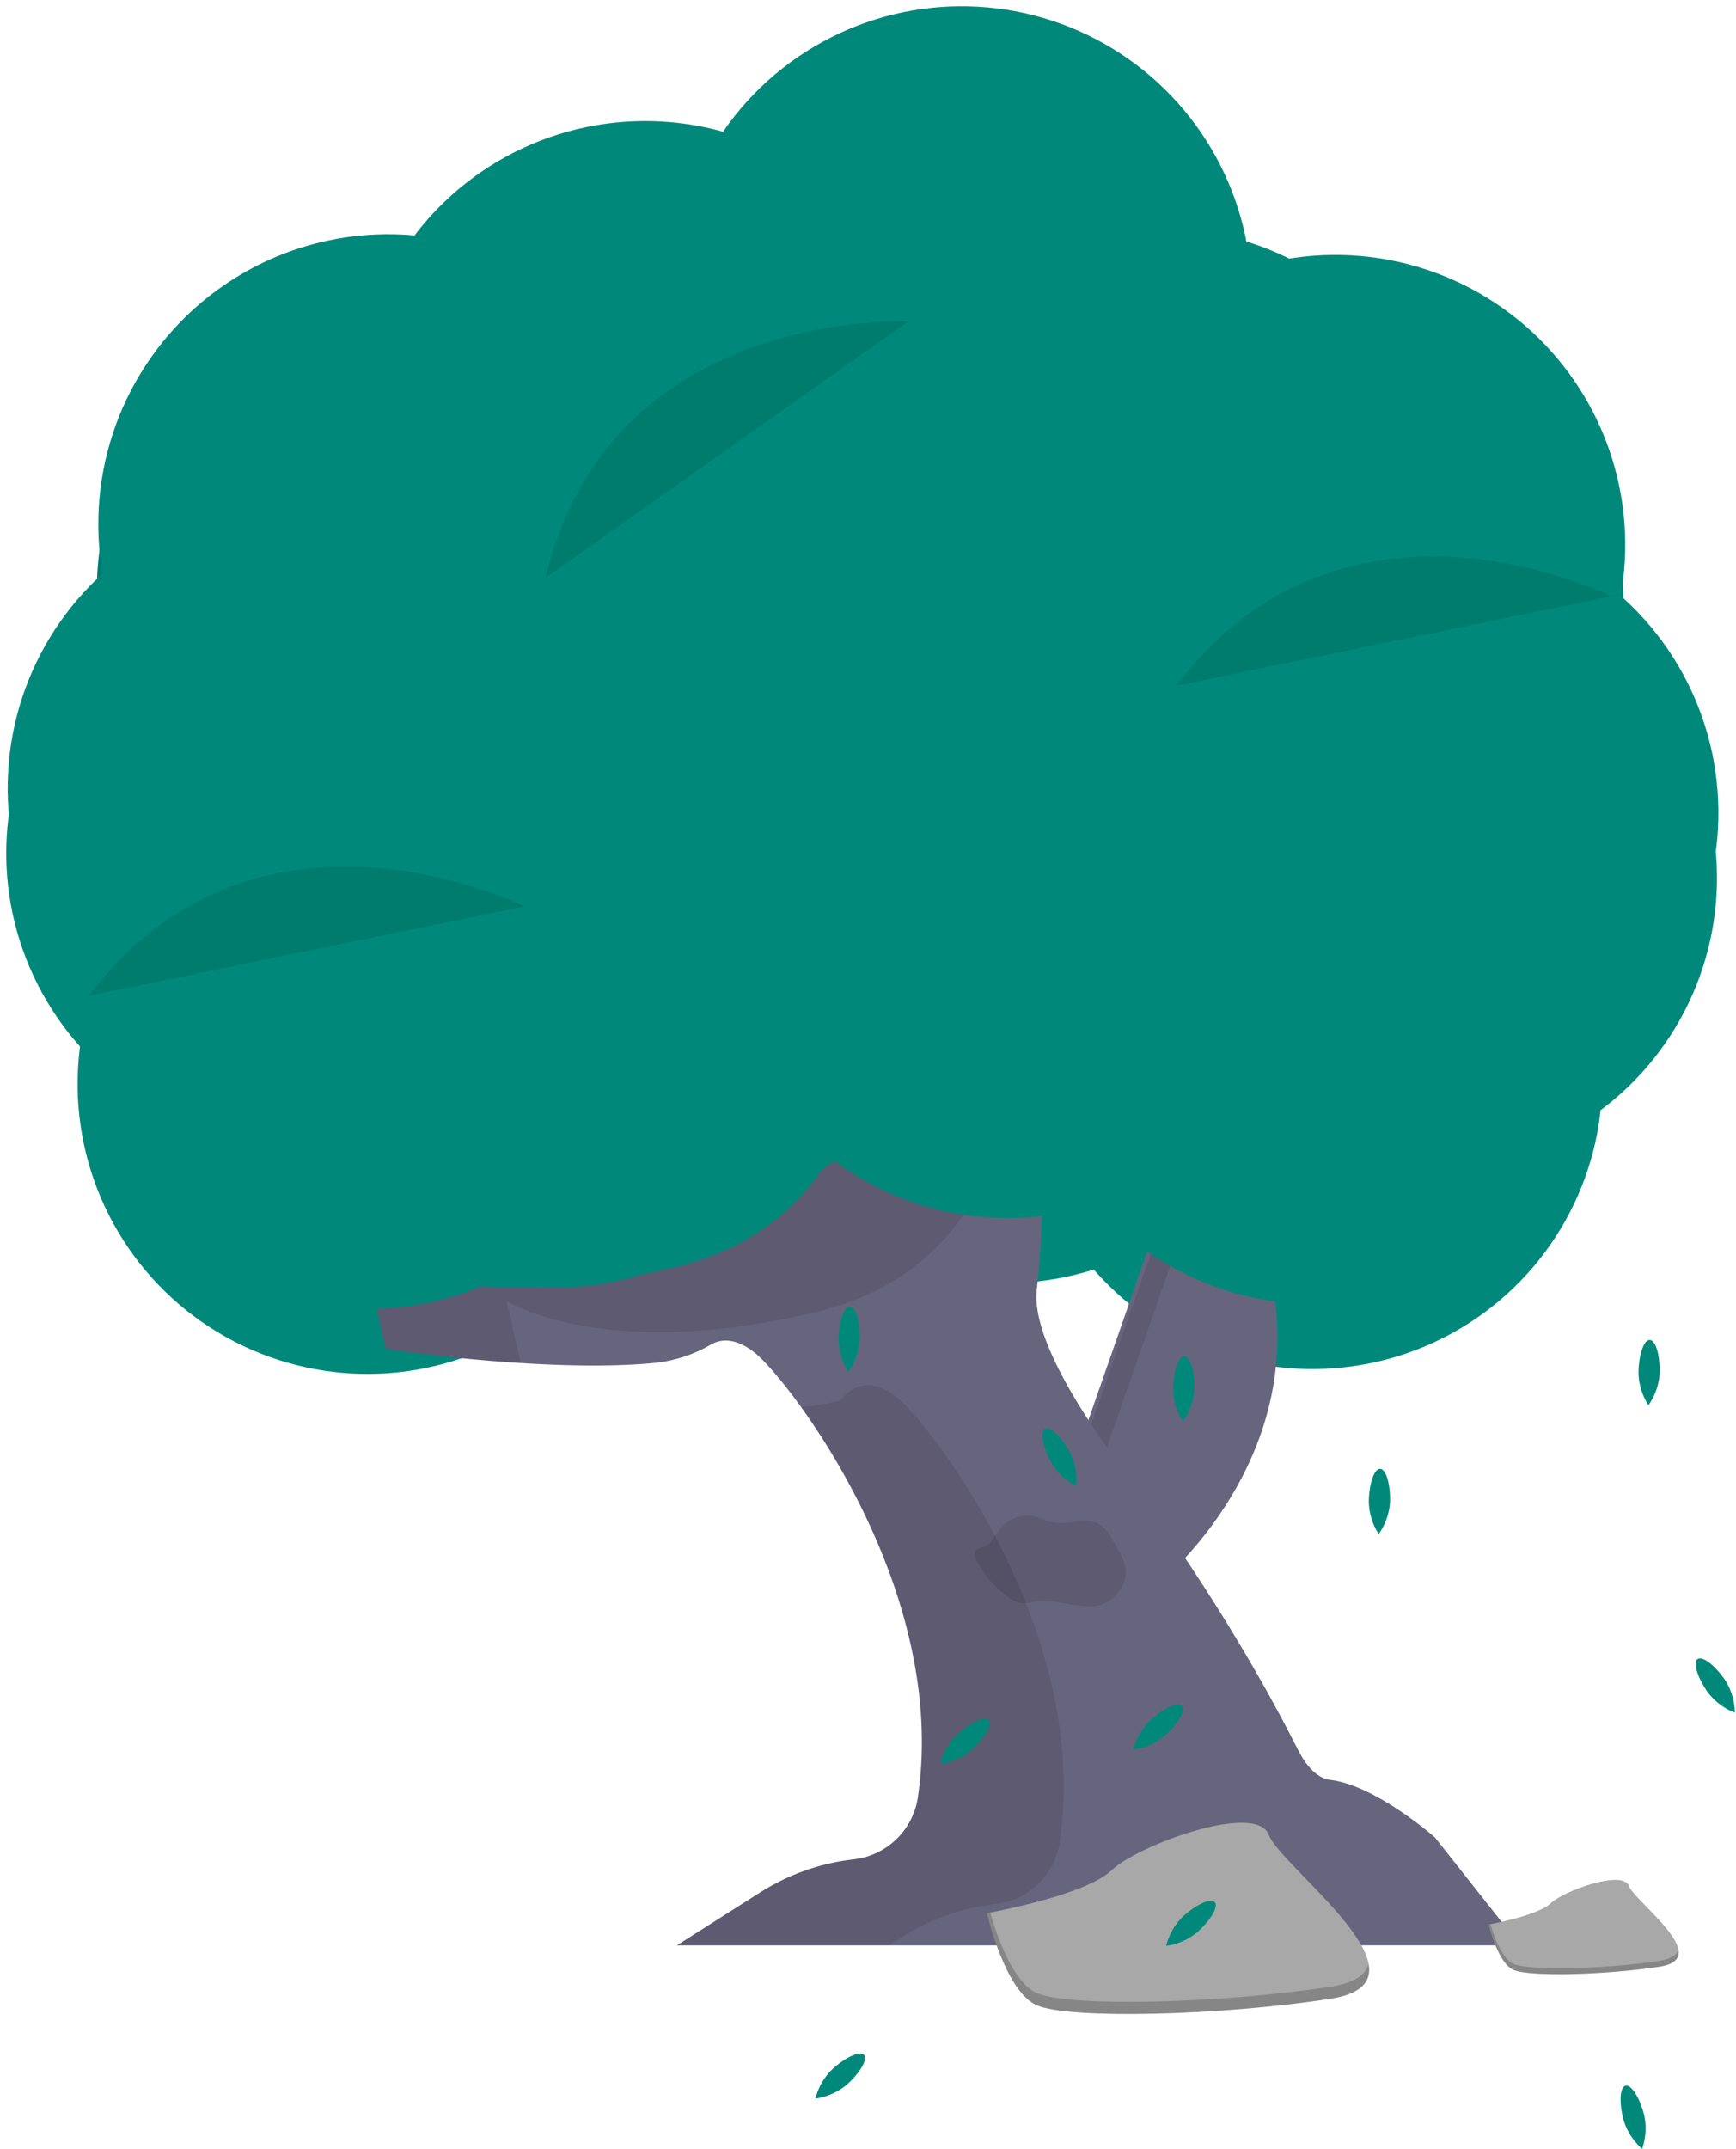<svg xmlns="http://www.w3.org/2000/svg" width="467.844" height="578.952" viewBox="0 0 467.844 578.952">
  <g id="Little_Tree" data-name="Little Tree" transform="translate(-470.779 -14.261) rotate(1.25)">
    <g id="tree_top_background" data-name="tree top background">
      <circle id="Ellipse_33" data-name="Ellipse 33" cx="78.119" cy="78.119" r="78.119" transform="translate(752.801 208.835)" fill="#00897b"/>
      <circle id="Ellipse_34" data-name="Ellipse 34" cx="78.119" cy="78.119" r="78.119" transform="translate(669.722 187.493)" fill="#00897b"/>
      <circle id="Ellipse_35" data-name="Ellipse 35" cx="78.119" cy="78.119" r="78.119" transform="translate(578.268 188.257)" fill="#00897b"/>
      <circle id="Ellipse_36" data-name="Ellipse 36" cx="78.119" cy="78.119" r="78.119" transform="translate(548.543 208.836)" fill="#00897b"/>
      <circle id="Ellipse_37" data-name="Ellipse 37" cx="78.119" cy="78.119" r="78.119" transform="translate(498.239 215.697)" fill="#00897b"/>
      <circle id="Ellipse_38" data-name="Ellipse 38" cx="78.119" cy="78.119" r="78.119" transform="translate(477.66 153.962)" fill="#00897b"/>
      <circle id="Ellipse_39" data-name="Ellipse 39" cx="78.119" cy="78.119" r="78.119" transform="translate(500.523 82.315)" fill="#00897b"/>
      <circle id="Ellipse_40" data-name="Ellipse 40" cx="78.119" cy="78.119" r="78.119" transform="translate(543.966 82.315)" fill="#00897b"/>
      <circle id="Ellipse_41" data-name="Ellipse 41" cx="78.119" cy="78.119" r="78.119" transform="translate(569.122 50.304)" fill="#00897b"/>
      <circle id="Ellipse_42" data-name="Ellipse 42" cx="78.119" cy="78.119" r="78.119" transform="translate(633.142 85.364)" fill="#00897b"/>
      <circle id="Ellipse_43" data-name="Ellipse 43" cx="78.119" cy="78.119" r="78.119" transform="translate(782.527 153.962)" fill="#00897b"/>
      <circle id="Ellipse_44" data-name="Ellipse 44" cx="78.119" cy="78.119" r="78.119" transform="translate(737.556 115.089)" fill="#00897b"/>
      <circle id="Ellipse_45" data-name="Ellipse 45" cx="78.119" cy="78.119" r="78.119" transform="translate(708.595 76.217)" fill="#00897b"/>
      <circle id="Ellipse_46" data-name="Ellipse 46" cx="78.119" cy="78.119" r="78.119" transform="translate(653.721 17.53)" fill="#00897b"/>
      <circle id="Ellipse_47" data-name="Ellipse 47" cx="78.119" cy="78.119" r="78.119" transform="translate(755.85 82.314)" fill="#00897b"/>
    </g>
    <g id="tree_top" data-name="tree top" transform="translate(477.66 17.53)" opacity="0.1">
      <circle id="Ellipse_48" data-name="Ellipse 48" cx="78.119" cy="78.119" r="78.119" transform="translate(275.141 191.306)" fill="#00897b"/>
      <circle id="Ellipse_49" data-name="Ellipse 49" cx="78.119" cy="78.119" r="78.119" transform="translate(192.062 169.963)" fill="#00897b"/>
      <circle id="Ellipse_50" data-name="Ellipse 50" cx="78.119" cy="78.119" r="78.119" transform="translate(100.608 170.727)"/>
      <circle id="Ellipse_51" data-name="Ellipse 51" cx="78.119" cy="78.119" r="78.119" transform="translate(70.883 191.306)" fill="#00897b"/>
      <circle id="Ellipse_52" data-name="Ellipse 52" cx="78.119" cy="78.119" r="78.119" transform="translate(20.579 198.168)" fill="#00897b"/>
      <circle id="Ellipse_53" data-name="Ellipse 53" cx="78.119" cy="78.119" r="78.119" transform="translate(0 136.432)" fill="#00897b"/>
      <circle id="Ellipse_54" data-name="Ellipse 54" cx="78.119" cy="78.119" r="78.119" transform="translate(22.863 64.785)"/>
      <circle id="Ellipse_55" data-name="Ellipse 55" cx="78.119" cy="78.119" r="78.119" transform="translate(66.306 64.785)"/>
      <circle id="Ellipse_56" data-name="Ellipse 56" cx="78.119" cy="78.119" r="78.119" transform="translate(91.462 32.775)"/>
      <circle id="Ellipse_57" data-name="Ellipse 57" cx="78.119" cy="78.119" r="78.119" transform="translate(155.482 67.834)"/>
      <circle id="Ellipse_58" data-name="Ellipse 58" cx="78.119" cy="78.119" r="78.119" transform="translate(304.867 136.432)" fill="#00897b"/>
      <circle id="Ellipse_59" data-name="Ellipse 59" cx="78.119" cy="78.119" r="78.119" transform="translate(259.896 97.56)"/>
      <circle id="Ellipse_60" data-name="Ellipse 60" cx="78.119" cy="78.119" r="78.119" transform="translate(230.935 58.687)"/>
      <circle id="Ellipse_61" data-name="Ellipse 61" cx="78.119" cy="78.119" r="78.119" transform="translate(176.061)"/>
      <circle id="Ellipse_62" data-name="Ellipse 62" cx="78.119" cy="78.119" r="78.119" transform="translate(278.19 64.785)"/>
    </g>
    <g id="tree_trunk" data-name="tree trunk">
      <path id="Path_391" data-name="Path 391" d="M910.583,581.359s47.76-40.141,24.132-97.3l-23.628-8.849L885.45,554.139Z" transform="translate(-118.244 -157.505)" fill="#67647e"/>
      <path id="Path_392" data-name="Path 392" d="M913.755,471.65l5.655,2.117L894.239,551.26,916.2,575.04c-1.819,1.811-2.95,2.759-2.95,2.759L888.11,550.579Z" transform="translate(-118.872 -156.666)" opacity="0.1"/>
      <path id="Path_398" data-name="Path 398" d="M636.08,482.1l6.2,24.835s43.839,5.716,73.068,2.124a37.994,37.994,0,0,0,14.572-5.257c2.468-1.46,6.365-2.094,11.692,1.9,9.124,6.877,53.9,61.9,46.652,118.979a19.73,19.73,0,0,1-16.941,16.995h0a59.5,59.5,0,0,0-24.965,9.445L724.2,665.875l227.221-4.967-23.589-28.556s-16.139-13.655-28.556-14.9c-3.622-.359-6.61-3.683-9.025-8.2-14.145-26.478-31.063-51.374-49.4-75.147-13.357-17.316-24.568-35.564-23.521-47.026,2.484-27.319,0-72.014,0-72.014l-47.179-6.2s6.2,59.6-50.908,74.5S636.08,482.1,636.08,482.1Z" transform="translate(-59.431 -141.857)" fill="#67647e"/>
    </g>
    <g id="tree_trunk_shadow" data-name="tree trunk shadow" transform="translate(576.641 267.018)" opacity="0.1">
      <path id="Path_399" data-name="Path 399" d="M674.568,493.288s26.073,16.139,83.193,1.238,50.908-74.5,50.908-74.5l8.979,1.169c-.168-3.821-.3-6.113-.3-6.113l-47.179-6.2s6.2,59.6-50.908,74.5-83.193-1.238-83.193-1.238l6.2,24.835s16.75,2.185,36.45,3Z" transform="translate(-636.07 -408.88)"/>
      <path id="Path_400" data-name="Path 400" d="M812.053,694.7a59.5,59.5,0,0,1,24.965-9.445h0a19.7,19.7,0,0,0,16.934-16.926c7.29-57.082-37.512-112.2-46.613-119.048-9.934-7.45-14.9,1.238-14.9,1.238a79.91,79.91,0,0,1-10.7,2.04c16.093,21.4,39.117,62.439,33.73,104.59a19.7,19.7,0,0,1-16.934,16.926h0a59.5,59.5,0,0,0-24.965,9.445l-22.16,14.756,57.128-1.246Z" transform="translate(-663.273 -441.281)"/>
    </g>
    <g id="big_rock" data-name="big rock">
      <path id="Path_411" data-name="Path 411" d="M860.5,723.483s26.31-5.265,33.332-12.28,38.59-19.295,42.1-10.522,47.378,38.59,17.576,43.855-70.165,7.015-78.937,3.507S860.5,723.483,860.5,723.483Z" transform="translate(-112.36 -209.964)" fill="#a8a8a8"/>
      <path id="Path_412" data-name="Path 412" d="M953.475,749.193c-29.8,5.265-70.165,7.015-78.937,3.507-6.679-2.674-11.325-15.512-13.159-21.48l-.879.183s5.265,21.052,14.03,24.56,49.12,1.758,78.937-3.507c8.612-1.528,11.073-5.089,10.14-9.6C962.881,745.8,959.878,748.07,953.475,749.193Z" transform="translate(-112.36 -217.884)" opacity="0.2"/>
    </g>
    <g id="tree_leaves" data-name="tree leaves">
      <path id="Path_413" data-name="Path 413" d="M1091.776,533.09a16.673,16.673,0,0,1-2.835,8.8,16.675,16.675,0,0,1-2.881-8.78c0-4.852,1.253-8.788,2.835-8.8S1091.761,528.238,1091.776,533.09Z" transform="translate(-165.558 -169.085)" fill="#00897b"/>
      <path id="Path_414" data-name="Path 414" d="M809.486,527.508a16.674,16.674,0,0,1-2.858,8.788,16.674,16.674,0,0,1-2.858-8.788c0-4.852,1.276-8.788,2.858-8.788S809.486,522.655,809.486,527.508Z" transform="translate(-98.981 -167.767)" fill="#00897b"/>
      <path id="Path_415" data-name="Path 415" d="M1116.448,641.8a16.672,16.672,0,0,1,2.858,8.788,16.675,16.675,0,0,1-7.481-5.425c-2.858-3.928-4.134-7.863-2.858-8.788S1113.6,637.885,1116.448,641.8Z" transform="translate(-170.843 -195.47)" fill="#00897b"/>
      <path id="Path_416" data-name="Path 416" d="M997.686,580.618a16.674,16.674,0,0,1-2.858,8.788,16.674,16.674,0,0,1-2.858-8.788c0-4.852,1.276-8.788,2.858-8.788S997.686,575.781,997.686,580.618Z" transform="translate(-143.367 -180.293)" fill="#00897b"/>
      <path id="Path_417" data-name="Path 417" d="M927.806,542.418a16.674,16.674,0,0,1-2.858,8.788,16.674,16.674,0,0,1-2.858-8.788c0-4.852,1.276-8.788,2.858-8.788S927.806,537.565,927.806,542.418Z" transform="translate(-126.886 -171.284)" fill="#00897b"/>
      <path id="Path_418" data-name="Path 418" d="M883.9,566.464a16.673,16.673,0,0,1,1.887,9.048,16.674,16.674,0,0,1-6.877-6.2c-2.415-4.211-3.255-8.261-1.887-9.048S881.488,562.253,883.9,566.464Z" transform="translate(-116.101 -177.532)" fill="#00897b"/>
      <path id="Path_419" data-name="Path 419" d="M851.247,671.454a16.674,16.674,0,0,1-8.367,3.928,16.674,16.674,0,0,1,4.455-8.092c3.538-3.316,7.29-5.074,8.367-3.928S854.786,668.138,851.247,671.454Z" transform="translate(-108.204 -201.797)" fill="#00897b"/>
      <path id="Path_421" data-name="Path 421" d="M919.258,664.934a16.675,16.675,0,0,1-8.368,3.928,16.674,16.674,0,0,1,4.455-8.093c3.538-3.316,7.29-5.074,8.367-3.928S922.8,661.61,919.258,664.934Z" transform="translate(-124.244 -200.26)" fill="#00897b"/>
      <path id="Path_423" data-name="Path 423" d="M932.3,733.867a16.673,16.673,0,0,1-8.367,3.928,16.675,16.675,0,0,1,4.463-8.115c3.538-3.316,7.29-5.074,8.367-3.928S935.843,730.543,932.3,733.867Z" transform="translate(-127.32 -216.512)" fill="#00897b"/>
      <path id="Path_475" data-name="Path 475" d="M7.976,5.622a16.673,16.673,0,0,1,2.858,8.788A16.674,16.674,0,0,1,3.353,8.984C.495,5.056-.781,1.121.495.2S5.126,1.7,7.976,5.622Z" transform="translate(920.798 555.902) rotate(20)" fill="#00897b"/>
      <path id="Path_476" data-name="Path 476" d="M8.367,8.443A16.674,16.674,0,0,1,0,12.371,16.674,16.674,0,0,1,4.455,4.278C7.993.962,11.745-.8,12.823.35S11.906,5.126,8.367,8.443Z" transform="translate(703.028 552.096)" fill="#00897b"/>
    </g>
    <g id="small_rock" data-name="small rock">
      <path id="Path_430" data-name="Path 430" d="M1037.51,727.653s13.075-2.6,16.559-6.06,19.18-9.521,20.922-5.2,23.536,19.043,8.719,21.633-34.868,3.462-39.224,1.735S1037.51,727.653,1037.51,727.653Z" transform="translate(-154.107 -214.035)" fill="#a8a8a8"/>
      <path id="Path_431" data-name="Path 431" d="M1083.741,740.344c-14.817,2.6-34.868,3.462-39.224,1.735-3.316-1.322-5.624-7.642-6.541-10.6l-.436.092s2.613,10.385,6.977,12.119,24.407.864,39.224-1.735c4.279-.764,5.5-2.506,5.043-4.738C1088.394,738.663,1086.9,739.786,1083.741,740.344Z" transform="translate(-154.114 -217.946)" opacity="0.2"/>
    </g>
    <g id="tree_top-2" data-name="tree top">
      <circle id="Ellipse_64" data-name="Ellipse 64" cx="78.119" cy="78.119" r="78.119" transform="translate(752.801 191.306)" fill="#00897b"/>
      <circle id="Ellipse_65" data-name="Ellipse 65" cx="78.119" cy="78.119" r="78.119" transform="translate(669.722 169.963)" fill="#00897b"/>
      <circle id="Ellipse_66" data-name="Ellipse 66" cx="78.119" cy="78.119" r="78.119" transform="translate(578.268 170.727)" fill="#00897b"/>
      <circle id="Ellipse_67" data-name="Ellipse 67" cx="78.119" cy="78.119" r="78.119" transform="translate(548.543 191.306)" fill="#00897b"/>
      <circle id="Ellipse_68" data-name="Ellipse 68" cx="78.119" cy="78.119" r="78.119" transform="translate(498.239 198.168)" fill="#00897b"/>
      <circle id="Ellipse_69" data-name="Ellipse 69" cx="78.119" cy="78.119" r="78.119" transform="translate(477.66 136.432)" fill="#00897b"/>
      <circle id="Ellipse_70" data-name="Ellipse 70" cx="78.119" cy="78.119" r="78.119" transform="translate(500.524 64.785)" fill="#00897b"/>
      <circle id="Ellipse_71" data-name="Ellipse 71" cx="78.119" cy="78.119" r="78.119" transform="translate(543.966 64.785)" fill="#00897b"/>
      <circle id="Ellipse_72" data-name="Ellipse 72" cx="78.119" cy="78.119" r="78.119" transform="translate(569.122 32.775)" fill="#00897b"/>
      <circle id="Ellipse_73" data-name="Ellipse 73" cx="78.119" cy="78.119" r="78.119" transform="translate(633.142 67.834)" fill="#00897b"/>
      <circle id="Ellipse_74" data-name="Ellipse 74" cx="78.119" cy="78.119" r="78.119" transform="translate(782.527 136.432)" fill="#00897b"/>
      <circle id="Ellipse_75" data-name="Ellipse 75" cx="78.119" cy="78.119" r="78.119" transform="translate(737.556 97.559)" fill="#00897b"/>
      <circle id="Ellipse_76" data-name="Ellipse 76" cx="78.119" cy="78.119" r="78.119" transform="translate(708.595 58.687)" fill="#00897b"/>
      <circle id="Ellipse_77" data-name="Ellipse 77" cx="78.119" cy="78.119" r="78.119" transform="translate(653.721 0)" fill="#00897b"/>
      <circle id="Ellipse_78" data-name="Ellipse 78" cx="78.119" cy="78.119" r="78.119" transform="translate(755.85 64.785)" fill="#00897b"/>
    </g>
    <g id="tree_shadows" data-name="tree shadows">
      <path id="Path_432" data-name="Path 432" d="M1034.568,259.477s-72.755-34.5-116.778,26.646" transform="translate(-125.872 -104.339)" opacity="0.1"/>
      <path id="Path_433" data-name="Path 433" d="M790.813,171s-80.481-2.43-96.283,71.234" transform="translate(-73.217 -85.756)" opacity="0.1"/>
      <path id="Path_434" data-name="Path 434" d="M653.568,377.165s-72.755-34.509-116.778,26.623" transform="translate(-36.014 -132.093)" opacity="0.1"/>
      <path id="Path_474" data-name="Path 474" d="M863.855,606.818a27.174,27.174,0,0,1-10.117-10.851,2.445,2.445,0,0,1-.374-1.674c.283-1.085,1.7-1.276,2.72-1.742,1.9-.871,2.705-3.057,3.951-4.753a9.514,9.514,0,0,1,9.3-3.569c1.819.367,3.5,1.268,5.349,1.528,3.958.581,8.268-1.819,11.821,0a10.233,10.233,0,0,1,3.683,3.943c2.422,3.874,5.456,7.993,3.255,12.517a9.776,9.776,0,0,1-6.113,5.51c-2.835.757-6.113.122-9-.183a37.235,37.235,0,0,0-7.244-.55C868.271,607.285,866.522,608.423,863.855,606.818Z" transform="translate(-110.671 -177.83)" opacity="0.1"/>
    </g>
  </g>
</svg>

